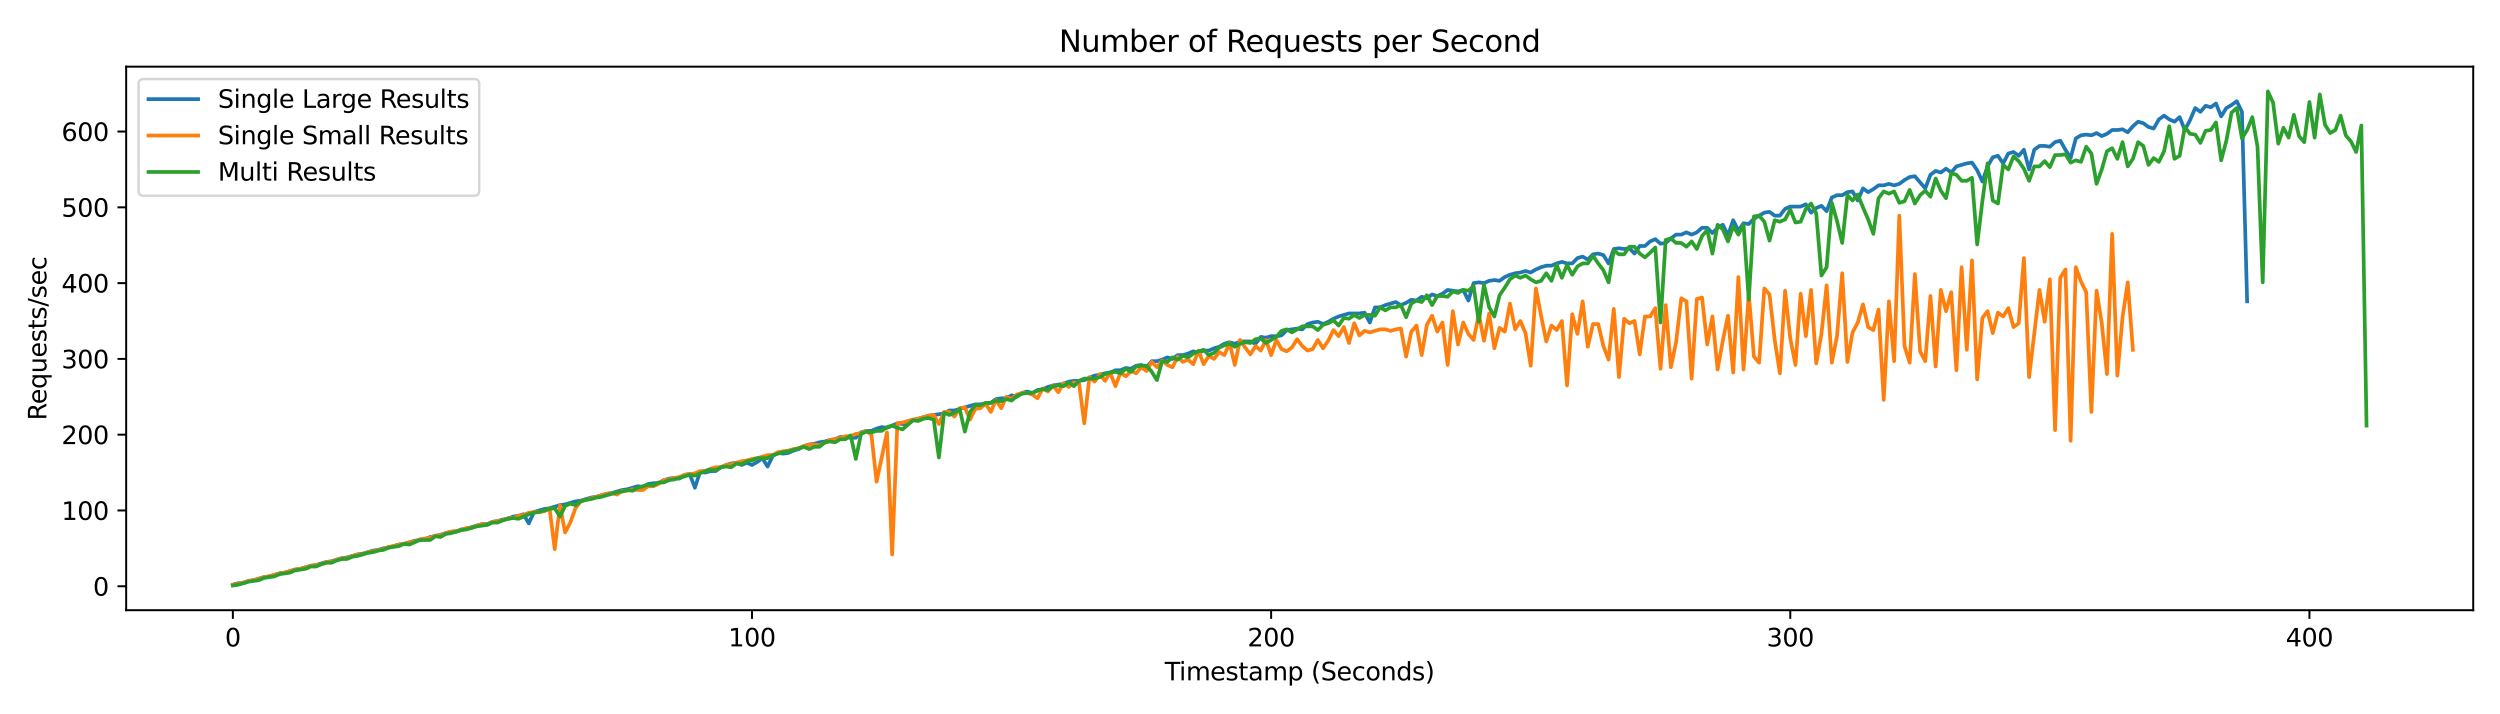 <?xml version="1.0" encoding="utf-8" standalone="no"?>
<!DOCTYPE svg PUBLIC "-//W3C//DTD SVG 1.1//EN"
  "http://www.w3.org/Graphics/SVG/1.1/DTD/svg11.dtd">
<svg xmlns:xlink="http://www.w3.org/1999/xlink" width="1008pt" height="288pt" viewBox="0 0 1008 288" xmlns="http://www.w3.org/2000/svg" version="1.1">
 <defs>
  <style type="text/css">*{stroke-linejoin: round; stroke-linecap: butt}</style>
 </defs>
 <g id="figure_1">
  <g id="patch_1">
   <path d="M 0 288 
L 1008 288 
L 1008 0 
L 0 0 
z
" style="fill: #ffffff"/>
  </g>
  <g id="axes_1">
   <g id="patch_2">
    <path d="M 50.87 246.04 
L 997.2 246.04 
L 997.2 26.88 
L 50.87 26.88 
z
" style="fill: #ffffff"/>
   </g>
   <g id="matplotlib.axis_1">
    <g id="xtick_1">
     <g id="line2d_1">
      <defs>
       <path id="m40e39856ce" d="M 0 0 
L 0 3.5 
" style="stroke: #000000; stroke-width: 0.8"/>
      </defs>
      <g>
       <use xlink:href="#m40e39856ce" x="93.885" y="246.04" style="stroke: #000000; stroke-width: 0.8"/>
      </g>
     </g>
     <g id="text_1">
      <!-- 0 -->
      <g transform="translate(90.704 260.638) scale(0.1 -0.1)">
       <defs>
        <path id="DejaVuSans-30" d="M 2034 4250 
Q 1547 4250 1301 3770 
Q 1056 3291 1056 2328 
Q 1056 1369 1301 889 
Q 1547 409 2034 409 
Q 2525 409 2770 889 
Q 3016 1369 3016 2328 
Q 3016 3291 2770 3770 
Q 2525 4250 2034 4250 
z
M 2034 4750 
Q 2819 4750 3233 4129 
Q 3647 3509 3647 2328 
Q 3647 1150 3233 529 
Q 2819 -91 2034 -91 
Q 1250 -91 836 529 
Q 422 1150 422 2328 
Q 422 3509 836 4129 
Q 1250 4750 2034 4750 
z
" transform="scale(0.016)"/>
       </defs>
       <use xlink:href="#DejaVuSans-30"/>
      </g>
     </g>
    </g>
    <g id="xtick_2">
     <g id="line2d_2">
      <g>
       <use xlink:href="#m40e39856ce" x="303.204" y="246.04" style="stroke: #000000; stroke-width: 0.8"/>
      </g>
     </g>
     <g id="text_2">
      <!-- 100 -->
      <g transform="translate(293.66 260.638) scale(0.1 -0.1)">
       <defs>
        <path id="DejaVuSans-31" d="M 794 531 
L 1825 531 
L 1825 4091 
L 703 3866 
L 703 4441 
L 1819 4666 
L 2450 4666 
L 2450 531 
L 3481 531 
L 3481 0 
L 794 0 
L 794 531 
z
" transform="scale(0.016)"/>
       </defs>
       <use xlink:href="#DejaVuSans-31"/>
       <use xlink:href="#DejaVuSans-30" transform="translate(63.623 0)"/>
       <use xlink:href="#DejaVuSans-30" transform="translate(127.246 0)"/>
      </g>
     </g>
    </g>
    <g id="xtick_3">
     <g id="line2d_3">
      <g>
       <use xlink:href="#m40e39856ce" x="512.522" y="246.04" style="stroke: #000000; stroke-width: 0.8"/>
      </g>
     </g>
     <g id="text_3">
      <!-- 200 -->
      <g transform="translate(502.979 260.638) scale(0.1 -0.1)">
       <defs>
        <path id="DejaVuSans-32" d="M 1228 531 
L 3431 531 
L 3431 0 
L 469 0 
L 469 531 
Q 828 903 1448 1529 
Q 2069 2156 2228 2338 
Q 2531 2678 2651 2914 
Q 2772 3150 2772 3378 
Q 2772 3750 2511 3984 
Q 2250 4219 1831 4219 
Q 1534 4219 1204 4116 
Q 875 4013 500 3803 
L 500 4441 
Q 881 4594 1212 4672 
Q 1544 4750 1819 4750 
Q 2544 4750 2975 4387 
Q 3406 4025 3406 3419 
Q 3406 3131 3298 2873 
Q 3191 2616 2906 2266 
Q 2828 2175 2409 1742 
Q 1991 1309 1228 531 
z
" transform="scale(0.016)"/>
       </defs>
       <use xlink:href="#DejaVuSans-32"/>
       <use xlink:href="#DejaVuSans-30" transform="translate(63.623 0)"/>
       <use xlink:href="#DejaVuSans-30" transform="translate(127.246 0)"/>
      </g>
     </g>
    </g>
    <g id="xtick_4">
     <g id="line2d_4">
      <g>
       <use xlink:href="#m40e39856ce" x="721.841" y="246.04" style="stroke: #000000; stroke-width: 0.8"/>
      </g>
     </g>
     <g id="text_4">
      <!-- 300 -->
      <g transform="translate(712.297 260.638) scale(0.1 -0.1)">
       <defs>
        <path id="DejaVuSans-33" d="M 2597 2516 
Q 3050 2419 3304 2112 
Q 3559 1806 3559 1356 
Q 3559 666 3084 287 
Q 2609 -91 1734 -91 
Q 1441 -91 1130 -33 
Q 819 25 488 141 
L 488 750 
Q 750 597 1062 519 
Q 1375 441 1716 441 
Q 2309 441 2620 675 
Q 2931 909 2931 1356 
Q 2931 1769 2642 2001 
Q 2353 2234 1838 2234 
L 1294 2234 
L 1294 2753 
L 1863 2753 
Q 2328 2753 2575 2939 
Q 2822 3125 2822 3475 
Q 2822 3834 2567 4026 
Q 2313 4219 1838 4219 
Q 1578 4219 1281 4162 
Q 984 4106 628 3988 
L 628 4550 
Q 988 4650 1302 4700 
Q 1616 4750 1894 4750 
Q 2613 4750 3031 4423 
Q 3450 4097 3450 3541 
Q 3450 3153 3228 2886 
Q 3006 2619 2597 2516 
z
" transform="scale(0.016)"/>
       </defs>
       <use xlink:href="#DejaVuSans-33"/>
       <use xlink:href="#DejaVuSans-30" transform="translate(63.623 0)"/>
       <use xlink:href="#DejaVuSans-30" transform="translate(127.246 0)"/>
      </g>
     </g>
    </g>
    <g id="xtick_5">
     <g id="line2d_5">
      <g>
       <use xlink:href="#m40e39856ce" x="931.16" y="246.04" style="stroke: #000000; stroke-width: 0.8"/>
      </g>
     </g>
     <g id="text_5">
      <!-- 400 -->
      <g transform="translate(921.616 260.638) scale(0.1 -0.1)">
       <defs>
        <path id="DejaVuSans-34" d="M 2419 4116 
L 825 1625 
L 2419 1625 
L 2419 4116 
z
M 2253 4666 
L 3047 4666 
L 3047 1625 
L 3713 1625 
L 3713 1100 
L 3047 1100 
L 3047 0 
L 2419 0 
L 2419 1100 
L 313 1100 
L 313 1709 
L 2253 4666 
z
" transform="scale(0.016)"/>
       </defs>
       <use xlink:href="#DejaVuSans-34"/>
       <use xlink:href="#DejaVuSans-30" transform="translate(63.623 0)"/>
       <use xlink:href="#DejaVuSans-30" transform="translate(127.246 0)"/>
      </g>
     </g>
    </g>
    <g id="text_6">
     <!-- Timestamp (Seconds) -->
     <g transform="translate(469.63 274.317) scale(0.1 -0.1)">
      <defs>
       <path id="DejaVuSans-54" d="M -19 4666 
L 3928 4666 
L 3928 4134 
L 2272 4134 
L 2272 0 
L 1638 0 
L 1638 4134 
L -19 4134 
L -19 4666 
z
" transform="scale(0.016)"/>
       <path id="DejaVuSans-69" d="M 603 3500 
L 1178 3500 
L 1178 0 
L 603 0 
L 603 3500 
z
M 603 4863 
L 1178 4863 
L 1178 4134 
L 603 4134 
L 603 4863 
z
" transform="scale(0.016)"/>
       <path id="DejaVuSans-6d" d="M 3328 2828 
Q 3544 3216 3844 3400 
Q 4144 3584 4550 3584 
Q 5097 3584 5394 3201 
Q 5691 2819 5691 2113 
L 5691 0 
L 5113 0 
L 5113 2094 
Q 5113 2597 4934 2840 
Q 4756 3084 4391 3084 
Q 3944 3084 3684 2787 
Q 3425 2491 3425 1978 
L 3425 0 
L 2847 0 
L 2847 2094 
Q 2847 2600 2669 2842 
Q 2491 3084 2119 3084 
Q 1678 3084 1418 2786 
Q 1159 2488 1159 1978 
L 1159 0 
L 581 0 
L 581 3500 
L 1159 3500 
L 1159 2956 
Q 1356 3278 1631 3431 
Q 1906 3584 2284 3584 
Q 2666 3584 2933 3390 
Q 3200 3197 3328 2828 
z
" transform="scale(0.016)"/>
       <path id="DejaVuSans-65" d="M 3597 1894 
L 3597 1613 
L 953 1613 
Q 991 1019 1311 708 
Q 1631 397 2203 397 
Q 2534 397 2845 478 
Q 3156 559 3463 722 
L 3463 178 
Q 3153 47 2828 -22 
Q 2503 -91 2169 -91 
Q 1331 -91 842 396 
Q 353 884 353 1716 
Q 353 2575 817 3079 
Q 1281 3584 2069 3584 
Q 2775 3584 3186 3129 
Q 3597 2675 3597 1894 
z
M 3022 2063 
Q 3016 2534 2758 2815 
Q 2500 3097 2075 3097 
Q 1594 3097 1305 2825 
Q 1016 2553 972 2059 
L 3022 2063 
z
" transform="scale(0.016)"/>
       <path id="DejaVuSans-73" d="M 2834 3397 
L 2834 2853 
Q 2591 2978 2328 3040 
Q 2066 3103 1784 3103 
Q 1356 3103 1142 2972 
Q 928 2841 928 2578 
Q 928 2378 1081 2264 
Q 1234 2150 1697 2047 
L 1894 2003 
Q 2506 1872 2764 1633 
Q 3022 1394 3022 966 
Q 3022 478 2636 193 
Q 2250 -91 1575 -91 
Q 1294 -91 989 -36 
Q 684 19 347 128 
L 347 722 
Q 666 556 975 473 
Q 1284 391 1588 391 
Q 1994 391 2212 530 
Q 2431 669 2431 922 
Q 2431 1156 2273 1281 
Q 2116 1406 1581 1522 
L 1381 1569 
Q 847 1681 609 1914 
Q 372 2147 372 2553 
Q 372 3047 722 3315 
Q 1072 3584 1716 3584 
Q 2034 3584 2315 3537 
Q 2597 3491 2834 3397 
z
" transform="scale(0.016)"/>
       <path id="DejaVuSans-74" d="M 1172 4494 
L 1172 3500 
L 2356 3500 
L 2356 3053 
L 1172 3053 
L 1172 1153 
Q 1172 725 1289 603 
Q 1406 481 1766 481 
L 2356 481 
L 2356 0 
L 1766 0 
Q 1100 0 847 248 
Q 594 497 594 1153 
L 594 3053 
L 172 3053 
L 172 3500 
L 594 3500 
L 594 4494 
L 1172 4494 
z
" transform="scale(0.016)"/>
       <path id="DejaVuSans-61" d="M 2194 1759 
Q 1497 1759 1228 1600 
Q 959 1441 959 1056 
Q 959 750 1161 570 
Q 1363 391 1709 391 
Q 2188 391 2477 730 
Q 2766 1069 2766 1631 
L 2766 1759 
L 2194 1759 
z
M 3341 1997 
L 3341 0 
L 2766 0 
L 2766 531 
Q 2569 213 2275 61 
Q 1981 -91 1556 -91 
Q 1019 -91 701 211 
Q 384 513 384 1019 
Q 384 1609 779 1909 
Q 1175 2209 1959 2209 
L 2766 2209 
L 2766 2266 
Q 2766 2663 2505 2880 
Q 2244 3097 1772 3097 
Q 1472 3097 1187 3025 
Q 903 2953 641 2809 
L 641 3341 
Q 956 3463 1253 3523 
Q 1550 3584 1831 3584 
Q 2591 3584 2966 3190 
Q 3341 2797 3341 1997 
z
" transform="scale(0.016)"/>
       <path id="DejaVuSans-70" d="M 1159 525 
L 1159 -1331 
L 581 -1331 
L 581 3500 
L 1159 3500 
L 1159 2969 
Q 1341 3281 1617 3432 
Q 1894 3584 2278 3584 
Q 2916 3584 3314 3078 
Q 3713 2572 3713 1747 
Q 3713 922 3314 415 
Q 2916 -91 2278 -91 
Q 1894 -91 1617 61 
Q 1341 213 1159 525 
z
M 3116 1747 
Q 3116 2381 2855 2742 
Q 2594 3103 2138 3103 
Q 1681 3103 1420 2742 
Q 1159 2381 1159 1747 
Q 1159 1113 1420 752 
Q 1681 391 2138 391 
Q 2594 391 2855 752 
Q 3116 1113 3116 1747 
z
" transform="scale(0.016)"/>
       <path id="DejaVuSans-20" transform="scale(0.016)"/>
       <path id="DejaVuSans-28" d="M 1984 4856 
Q 1566 4138 1362 3434 
Q 1159 2731 1159 2009 
Q 1159 1288 1364 580 
Q 1569 -128 1984 -844 
L 1484 -844 
Q 1016 -109 783 600 
Q 550 1309 550 2009 
Q 550 2706 781 3412 
Q 1013 4119 1484 4856 
L 1984 4856 
z
" transform="scale(0.016)"/>
       <path id="DejaVuSans-53" d="M 3425 4513 
L 3425 3897 
Q 3066 4069 2747 4153 
Q 2428 4238 2131 4238 
Q 1616 4238 1336 4038 
Q 1056 3838 1056 3469 
Q 1056 3159 1242 3001 
Q 1428 2844 1947 2747 
L 2328 2669 
Q 3034 2534 3370 2195 
Q 3706 1856 3706 1288 
Q 3706 609 3251 259 
Q 2797 -91 1919 -91 
Q 1588 -91 1214 -16 
Q 841 59 441 206 
L 441 856 
Q 825 641 1194 531 
Q 1563 422 1919 422 
Q 2459 422 2753 634 
Q 3047 847 3047 1241 
Q 3047 1584 2836 1778 
Q 2625 1972 2144 2069 
L 1759 2144 
Q 1053 2284 737 2584 
Q 422 2884 422 3419 
Q 422 4038 858 4394 
Q 1294 4750 2059 4750 
Q 2388 4750 2728 4690 
Q 3069 4631 3425 4513 
z
" transform="scale(0.016)"/>
       <path id="DejaVuSans-63" d="M 3122 3366 
L 3122 2828 
Q 2878 2963 2633 3030 
Q 2388 3097 2138 3097 
Q 1578 3097 1268 2742 
Q 959 2388 959 1747 
Q 959 1106 1268 751 
Q 1578 397 2138 397 
Q 2388 397 2633 464 
Q 2878 531 3122 666 
L 3122 134 
Q 2881 22 2623 -34 
Q 2366 -91 2075 -91 
Q 1284 -91 818 406 
Q 353 903 353 1747 
Q 353 2603 823 3093 
Q 1294 3584 2113 3584 
Q 2378 3584 2631 3529 
Q 2884 3475 3122 3366 
z
" transform="scale(0.016)"/>
       <path id="DejaVuSans-6f" d="M 1959 3097 
Q 1497 3097 1228 2736 
Q 959 2375 959 1747 
Q 959 1119 1226 758 
Q 1494 397 1959 397 
Q 2419 397 2687 759 
Q 2956 1122 2956 1747 
Q 2956 2369 2687 2733 
Q 2419 3097 1959 3097 
z
M 1959 3584 
Q 2709 3584 3137 3096 
Q 3566 2609 3566 1747 
Q 3566 888 3137 398 
Q 2709 -91 1959 -91 
Q 1206 -91 779 398 
Q 353 888 353 1747 
Q 353 2609 779 3096 
Q 1206 3584 1959 3584 
z
" transform="scale(0.016)"/>
       <path id="DejaVuSans-6e" d="M 3513 2113 
L 3513 0 
L 2938 0 
L 2938 2094 
Q 2938 2591 2744 2837 
Q 2550 3084 2163 3084 
Q 1697 3084 1428 2787 
Q 1159 2491 1159 1978 
L 1159 0 
L 581 0 
L 581 3500 
L 1159 3500 
L 1159 2956 
Q 1366 3272 1645 3428 
Q 1925 3584 2291 3584 
Q 2894 3584 3203 3211 
Q 3513 2838 3513 2113 
z
" transform="scale(0.016)"/>
       <path id="DejaVuSans-64" d="M 2906 2969 
L 2906 4863 
L 3481 4863 
L 3481 0 
L 2906 0 
L 2906 525 
Q 2725 213 2448 61 
Q 2172 -91 1784 -91 
Q 1150 -91 751 415 
Q 353 922 353 1747 
Q 353 2572 751 3078 
Q 1150 3584 1784 3584 
Q 2172 3584 2448 3432 
Q 2725 3281 2906 2969 
z
M 947 1747 
Q 947 1113 1208 752 
Q 1469 391 1925 391 
Q 2381 391 2643 752 
Q 2906 1113 2906 1747 
Q 2906 2381 2643 2742 
Q 2381 3103 1925 3103 
Q 1469 3103 1208 2742 
Q 947 2381 947 1747 
z
" transform="scale(0.016)"/>
       <path id="DejaVuSans-29" d="M 513 4856 
L 1013 4856 
Q 1481 4119 1714 3412 
Q 1947 2706 1947 2009 
Q 1947 1309 1714 600 
Q 1481 -109 1013 -844 
L 513 -844 
Q 928 -128 1133 580 
Q 1338 1288 1338 2009 
Q 1338 2731 1133 3434 
Q 928 4138 513 4856 
z
" transform="scale(0.016)"/>
      </defs>
      <use xlink:href="#DejaVuSans-54"/>
      <use xlink:href="#DejaVuSans-69" transform="translate(57.959 0)"/>
      <use xlink:href="#DejaVuSans-6d" transform="translate(85.742 0)"/>
      <use xlink:href="#DejaVuSans-65" transform="translate(183.154 0)"/>
      <use xlink:href="#DejaVuSans-73" transform="translate(244.678 0)"/>
      <use xlink:href="#DejaVuSans-74" transform="translate(296.777 0)"/>
      <use xlink:href="#DejaVuSans-61" transform="translate(335.986 0)"/>
      <use xlink:href="#DejaVuSans-6d" transform="translate(397.266 0)"/>
      <use xlink:href="#DejaVuSans-70" transform="translate(494.678 0)"/>
      <use xlink:href="#DejaVuSans-20" transform="translate(558.154 0)"/>
      <use xlink:href="#DejaVuSans-28" transform="translate(589.941 0)"/>
      <use xlink:href="#DejaVuSans-53" transform="translate(628.955 0)"/>
      <use xlink:href="#DejaVuSans-65" transform="translate(692.432 0)"/>
      <use xlink:href="#DejaVuSans-63" transform="translate(753.955 0)"/>
      <use xlink:href="#DejaVuSans-6f" transform="translate(808.936 0)"/>
      <use xlink:href="#DejaVuSans-6e" transform="translate(870.117 0)"/>
      <use xlink:href="#DejaVuSans-64" transform="translate(933.496 0)"/>
      <use xlink:href="#DejaVuSans-73" transform="translate(996.973 0)"/>
      <use xlink:href="#DejaVuSans-29" transform="translate(1049.072 0)"/>
     </g>
    </g>
   </g>
   <g id="matplotlib.axis_2">
    <g id="ytick_1">
     <g id="line2d_6">
      <defs>
       <path id="m9af783fca5" d="M 0 0 
L -3.5 0 
" style="stroke: #000000; stroke-width: 0.8"/>
      </defs>
      <g>
       <use xlink:href="#m9af783fca5" x="50.87" y="236.384" style="stroke: #000000; stroke-width: 0.8"/>
      </g>
     </g>
     <g id="text_7">
      <!-- 0 -->
      <g transform="translate(37.508 240.183) scale(0.1 -0.1)">
       <use xlink:href="#DejaVuSans-30"/>
      </g>
     </g>
    </g>
    <g id="ytick_2">
     <g id="line2d_7">
      <g>
       <use xlink:href="#m9af783fca5" x="50.87" y="205.826" style="stroke: #000000; stroke-width: 0.8"/>
      </g>
     </g>
     <g id="text_8">
      <!-- 100 -->
      <g transform="translate(24.782 209.625) scale(0.1 -0.1)">
       <use xlink:href="#DejaVuSans-31"/>
       <use xlink:href="#DejaVuSans-30" transform="translate(63.623 0)"/>
       <use xlink:href="#DejaVuSans-30" transform="translate(127.246 0)"/>
      </g>
     </g>
    </g>
    <g id="ytick_3">
     <g id="line2d_8">
      <g>
       <use xlink:href="#m9af783fca5" x="50.87" y="175.268" style="stroke: #000000; stroke-width: 0.8"/>
      </g>
     </g>
     <g id="text_9">
      <!-- 200 -->
      <g transform="translate(24.782 179.068) scale(0.1 -0.1)">
       <use xlink:href="#DejaVuSans-32"/>
       <use xlink:href="#DejaVuSans-30" transform="translate(63.623 0)"/>
       <use xlink:href="#DejaVuSans-30" transform="translate(127.246 0)"/>
      </g>
     </g>
    </g>
    <g id="ytick_4">
     <g id="line2d_9">
      <g>
       <use xlink:href="#m9af783fca5" x="50.87" y="144.711" style="stroke: #000000; stroke-width: 0.8"/>
      </g>
     </g>
     <g id="text_10">
      <!-- 300 -->
      <g transform="translate(24.782 148.51) scale(0.1 -0.1)">
       <use xlink:href="#DejaVuSans-33"/>
       <use xlink:href="#DejaVuSans-30" transform="translate(63.623 0)"/>
       <use xlink:href="#DejaVuSans-30" transform="translate(127.246 0)"/>
      </g>
     </g>
    </g>
    <g id="ytick_5">
     <g id="line2d_10">
      <g>
       <use xlink:href="#m9af783fca5" x="50.87" y="114.153" style="stroke: #000000; stroke-width: 0.8"/>
      </g>
     </g>
     <g id="text_11">
      <!-- 400 -->
      <g transform="translate(24.782 117.952) scale(0.1 -0.1)">
       <use xlink:href="#DejaVuSans-34"/>
       <use xlink:href="#DejaVuSans-30" transform="translate(63.623 0)"/>
       <use xlink:href="#DejaVuSans-30" transform="translate(127.246 0)"/>
      </g>
     </g>
    </g>
    <g id="ytick_6">
     <g id="line2d_11">
      <g>
       <use xlink:href="#m9af783fca5" x="50.87" y="83.595" style="stroke: #000000; stroke-width: 0.8"/>
      </g>
     </g>
     <g id="text_12">
      <!-- 500 -->
      <g transform="translate(24.782 87.394) scale(0.1 -0.1)">
       <defs>
        <path id="DejaVuSans-35" d="M 691 4666 
L 3169 4666 
L 3169 4134 
L 1269 4134 
L 1269 2991 
Q 1406 3038 1543 3061 
Q 1681 3084 1819 3084 
Q 2600 3084 3056 2656 
Q 3513 2228 3513 1497 
Q 3513 744 3044 326 
Q 2575 -91 1722 -91 
Q 1428 -91 1123 -41 
Q 819 9 494 109 
L 494 744 
Q 775 591 1075 516 
Q 1375 441 1709 441 
Q 2250 441 2565 725 
Q 2881 1009 2881 1497 
Q 2881 1984 2565 2268 
Q 2250 2553 1709 2553 
Q 1456 2553 1204 2497 
Q 953 2441 691 2322 
L 691 4666 
z
" transform="scale(0.016)"/>
       </defs>
       <use xlink:href="#DejaVuSans-35"/>
       <use xlink:href="#DejaVuSans-30" transform="translate(63.623 0)"/>
       <use xlink:href="#DejaVuSans-30" transform="translate(127.246 0)"/>
      </g>
     </g>
    </g>
    <g id="ytick_7">
     <g id="line2d_12">
      <g>
       <use xlink:href="#m9af783fca5" x="50.87" y="53.037" style="stroke: #000000; stroke-width: 0.8"/>
      </g>
     </g>
     <g id="text_13">
      <!-- 600 -->
      <g transform="translate(24.782 56.837) scale(0.1 -0.1)">
       <defs>
        <path id="DejaVuSans-36" d="M 2113 2584 
Q 1688 2584 1439 2293 
Q 1191 2003 1191 1497 
Q 1191 994 1439 701 
Q 1688 409 2113 409 
Q 2538 409 2786 701 
Q 3034 994 3034 1497 
Q 3034 2003 2786 2293 
Q 2538 2584 2113 2584 
z
M 3366 4563 
L 3366 3988 
Q 3128 4100 2886 4159 
Q 2644 4219 2406 4219 
Q 1781 4219 1451 3797 
Q 1122 3375 1075 2522 
Q 1259 2794 1537 2939 
Q 1816 3084 2150 3084 
Q 2853 3084 3261 2657 
Q 3669 2231 3669 1497 
Q 3669 778 3244 343 
Q 2819 -91 2113 -91 
Q 1303 -91 875 529 
Q 447 1150 447 2328 
Q 447 3434 972 4092 
Q 1497 4750 2381 4750 
Q 2619 4750 2861 4703 
Q 3103 4656 3366 4563 
z
" transform="scale(0.016)"/>
       </defs>
       <use xlink:href="#DejaVuSans-36"/>
       <use xlink:href="#DejaVuSans-30" transform="translate(63.623 0)"/>
       <use xlink:href="#DejaVuSans-30" transform="translate(127.246 0)"/>
      </g>
     </g>
    </g>
    <g id="text_14">
     <!-- Requests/sec -->
     <g transform="translate(18.703 169.49) rotate(-90) scale(0.1 -0.1)">
      <defs>
       <path id="DejaVuSans-52" d="M 2841 2188 
Q 3044 2119 3236 1894 
Q 3428 1669 3622 1275 
L 4263 0 
L 3584 0 
L 2988 1197 
Q 2756 1666 2539 1819 
Q 2322 1972 1947 1972 
L 1259 1972 
L 1259 0 
L 628 0 
L 628 4666 
L 2053 4666 
Q 2853 4666 3247 4331 
Q 3641 3997 3641 3322 
Q 3641 2881 3436 2590 
Q 3231 2300 2841 2188 
z
M 1259 4147 
L 1259 2491 
L 2053 2491 
Q 2509 2491 2742 2702 
Q 2975 2913 2975 3322 
Q 2975 3731 2742 3939 
Q 2509 4147 2053 4147 
L 1259 4147 
z
" transform="scale(0.016)"/>
       <path id="DejaVuSans-71" d="M 947 1747 
Q 947 1113 1208 752 
Q 1469 391 1925 391 
Q 2381 391 2643 752 
Q 2906 1113 2906 1747 
Q 2906 2381 2643 2742 
Q 2381 3103 1925 3103 
Q 1469 3103 1208 2742 
Q 947 2381 947 1747 
z
M 2906 525 
Q 2725 213 2448 61 
Q 2172 -91 1784 -91 
Q 1150 -91 751 415 
Q 353 922 353 1747 
Q 353 2572 751 3078 
Q 1150 3584 1784 3584 
Q 2172 3584 2448 3432 
Q 2725 3281 2906 2969 
L 2906 3500 
L 3481 3500 
L 3481 -1331 
L 2906 -1331 
L 2906 525 
z
" transform="scale(0.016)"/>
       <path id="DejaVuSans-75" d="M 544 1381 
L 544 3500 
L 1119 3500 
L 1119 1403 
Q 1119 906 1312 657 
Q 1506 409 1894 409 
Q 2359 409 2629 706 
Q 2900 1003 2900 1516 
L 2900 3500 
L 3475 3500 
L 3475 0 
L 2900 0 
L 2900 538 
Q 2691 219 2414 64 
Q 2138 -91 1772 -91 
Q 1169 -91 856 284 
Q 544 659 544 1381 
z
M 1991 3584 
L 1991 3584 
z
" transform="scale(0.016)"/>
       <path id="DejaVuSans-2f" d="M 1625 4666 
L 2156 4666 
L 531 -594 
L 0 -594 
L 1625 4666 
z
" transform="scale(0.016)"/>
      </defs>
      <use xlink:href="#DejaVuSans-52"/>
      <use xlink:href="#DejaVuSans-65" transform="translate(64.982 0)"/>
      <use xlink:href="#DejaVuSans-71" transform="translate(126.506 0)"/>
      <use xlink:href="#DejaVuSans-75" transform="translate(189.982 0)"/>
      <use xlink:href="#DejaVuSans-65" transform="translate(253.361 0)"/>
      <use xlink:href="#DejaVuSans-73" transform="translate(314.885 0)"/>
      <use xlink:href="#DejaVuSans-74" transform="translate(366.984 0)"/>
      <use xlink:href="#DejaVuSans-73" transform="translate(406.193 0)"/>
      <use xlink:href="#DejaVuSans-2f" transform="translate(458.293 0)"/>
      <use xlink:href="#DejaVuSans-73" transform="translate(491.984 0)"/>
      <use xlink:href="#DejaVuSans-65" transform="translate(544.084 0)"/>
      <use xlink:href="#DejaVuSans-63" transform="translate(605.607 0)"/>
     </g>
    </g>
   </g>
   <g id="line2d_13">
    <path d="M 93.885 235.773 
L 95.978 235.161 
L 98.071 235.161 
L 100.165 234.245 
L 102.258 233.939 
L 106.444 232.717 
L 108.537 232.411 
L 112.724 231.189 
L 114.817 230.883 
L 119.003 229.661 
L 121.096 229.355 
L 125.283 228.133 
L 127.376 227.828 
L 131.562 226.605 
L 133.656 226.3 
L 137.842 225.077 
L 139.935 224.772 
L 144.121 223.55 
L 146.215 223.244 
L 150.401 222.022 
L 152.494 221.716 
L 154.587 221.105 
L 156.681 220.799 
L 160.867 219.577 
L 162.96 219.271 
L 167.147 218.049 
L 171.333 217.438 
L 173.426 216.521 
L 175.519 216.216 
L 181.799 214.382 
L 183.892 214.382 
L 185.985 213.465 
L 188.078 213.16 
L 194.358 211.326 
L 196.451 211.326 
L 198.544 210.41 
L 200.638 210.104 
L 202.731 209.493 
L 204.824 209.187 
L 206.917 208.271 
L 209.01 207.965 
L 211.103 207.354 
L 213.197 211.021 
L 215.29 206.437 
L 219.476 205.215 
L 221.569 204.909 
L 225.756 203.687 
L 227.849 203.381 
L 232.035 202.159 
L 234.129 201.854 
L 238.315 200.631 
L 240.408 200.326 
L 244.594 199.103 
L 246.688 198.798 
L 250.874 197.575 
L 252.967 197.27 
L 257.154 196.048 
L 259.247 196.353 
L 261.34 195.131 
L 263.433 194.825 
L 265.526 194.825 
L 267.62 193.603 
L 269.713 192.992 
L 271.806 192.686 
L 273.899 192.992 
L 275.992 191.464 
L 278.085 191.158 
L 280.179 196.659 
L 282.272 190.242 
L 284.365 190.547 
L 286.458 189.936 
L 288.551 189.936 
L 290.645 188.408 
L 292.738 187.491 
L 294.831 186.88 
L 296.924 186.575 
L 299.017 187.491 
L 301.111 186.575 
L 303.204 187.491 
L 305.297 186.269 
L 307.39 184.741 
L 309.483 188.103 
L 311.576 183.824 
L 313.67 182.602 
L 315.763 182.908 
L 317.856 182.602 
L 319.949 181.685 
L 322.042 181.074 
L 324.136 179.852 
L 326.229 179.241 
L 328.322 178.935 
L 330.415 178.324 
L 332.508 178.019 
L 334.602 177.407 
L 336.695 177.102 
L 338.788 176.185 
L 340.881 176.185 
L 342.974 176.491 
L 345.067 176.491 
L 347.161 174.352 
L 349.254 173.74 
L 351.347 173.74 
L 353.44 172.824 
L 355.533 172.213 
L 357.627 172.518 
L 361.813 170.685 
L 363.906 170.99 
L 365.999 170.99 
L 368.093 169.462 
L 374.372 167.629 
L 380.652 166.712 
L 382.745 165.49 
L 384.838 165.49 
L 393.211 163.045 
L 395.304 163.045 
L 399.49 162.434 
L 401.584 160.906 
L 403.677 160.601 
L 405.77 160.601 
L 407.863 159.378 
L 409.956 159.989 
L 412.049 158.462 
L 414.143 157.85 
L 416.236 158.462 
L 418.329 157.239 
L 420.422 156.934 
L 422.515 156.017 
L 424.609 155.406 
L 428.795 154.795 
L 430.888 153.878 
L 432.981 153.572 
L 435.075 153.572 
L 437.168 153.267 
L 441.354 151.433 
L 443.447 151.128 
L 445.54 150.517 
L 447.634 150.211 
L 449.727 149.294 
L 451.82 149.294 
L 453.913 148.378 
L 456.006 148.683 
L 458.1 147.461 
L 460.193 147.155 
L 462.286 148.072 
L 464.379 145.627 
L 466.472 145.627 
L 468.566 145.016 
L 470.659 144.099 
L 472.752 144.711 
L 474.845 143.183 
L 476.938 143.183 
L 479.031 142.572 
L 481.125 141.655 
L 483.218 142.266 
L 485.311 141.349 
L 487.404 141.349 
L 489.497 140.433 
L 491.591 139.821 
L 493.684 138.599 
L 495.777 137.988 
L 497.87 138.599 
L 499.963 137.682 
L 504.15 137.682 
L 506.243 138.599 
L 508.336 135.849 
L 510.429 136.154 
L 512.522 135.543 
L 514.616 135.543 
L 516.709 135.238 
L 518.802 133.099 
L 522.988 132.487 
L 525.082 132.793 
L 527.175 130.654 
L 529.268 130.043 
L 531.361 129.737 
L 533.454 130.654 
L 535.548 129.737 
L 537.641 128.515 
L 539.734 127.598 
L 543.92 126.376 
L 548.107 126.376 
L 550.2 126.07 
L 552.293 130.043 
L 554.386 123.931 
L 556.479 123.931 
L 558.573 123.015 
L 562.759 121.792 
L 564.852 123.015 
L 566.945 122.098 
L 569.039 120.876 
L 571.132 121.181 
L 573.225 119.653 
L 575.318 120.264 
L 577.411 118.737 
L 579.504 119.348 
L 581.598 118.431 
L 583.691 116.903 
L 587.877 117.514 
L 589.97 116.903 
L 592.064 121.181 
L 594.157 114.153 
L 596.25 113.847 
L 598.343 114.153 
L 600.436 113.236 
L 602.53 112.931 
L 604.623 113.236 
L 606.716 111.708 
L 608.809 110.792 
L 610.902 110.18 
L 612.995 109.875 
L 615.089 109.264 
L 617.182 109.875 
L 619.275 108.652 
L 621.368 107.736 
L 623.461 107.125 
L 625.555 107.125 
L 627.648 106.208 
L 629.741 105.597 
L 631.834 106.208 
L 633.927 106.208 
L 636.021 104.069 
L 638.114 103.458 
L 640.207 104.68 
L 642.3 102.541 
L 644.393 102.235 
L 646.486 102.847 
L 648.58 106.208 
L 650.673 100.402 
L 652.766 100.096 
L 654.859 100.402 
L 656.952 100.096 
L 659.046 102.235 
L 661.139 99.18 
L 663.232 99.18 
L 665.325 97.346 
L 667.418 96.429 
L 669.512 98.263 
L 671.605 97.957 
L 673.698 96.124 
L 675.791 94.596 
L 677.884 94.596 
L 679.977 93.679 
L 682.071 94.596 
L 684.164 93.679 
L 686.257 91.846 
L 688.35 91.846 
L 690.443 93.985 
L 692.537 91.846 
L 694.63 90.623 
L 696.723 94.901 
L 698.816 88.79 
L 700.909 93.068 
L 703.003 90.012 
L 705.096 90.318 
L 707.189 88.179 
L 711.375 85.734 
L 713.468 85.429 
L 715.562 86.956 
L 717.655 86.956 
L 719.748 84.206 
L 721.841 83.29 
L 726.028 83.29 
L 728.121 82.373 
L 730.214 85.734 
L 732.307 83.901 
L 734.4 82.984 
L 736.494 85.123 
L 738.587 79.623 
L 740.68 78.706 
L 742.773 78.706 
L 744.866 77.484 
L 746.959 77.178 
L 749.053 80.845 
L 751.146 75.956 
L 753.239 77.484 
L 755.332 76.261 
L 757.425 74.733 
L 759.519 74.733 
L 761.612 74.122 
L 763.705 74.733 
L 765.798 74.122 
L 767.891 72.594 
L 769.985 71.372 
L 772.078 71.066 
L 776.264 75.956 
L 778.357 70.455 
L 780.45 68.927 
L 782.544 69.539 
L 784.637 68.011 
L 786.73 69.539 
L 788.823 67.094 
L 793.01 65.872 
L 795.103 65.566 
L 797.196 68.622 
L 799.289 73.206 
L 801.382 67.094 
L 803.476 63.427 
L 805.569 62.816 
L 807.662 65.872 
L 809.755 61.899 
L 811.848 61.288 
L 813.941 62.816 
L 816.035 60.371 
L 818.128 68.316 
L 820.221 60.371 
L 822.314 58.843 
L 824.407 58.843 
L 826.501 59.149 
L 828.594 57.315 
L 830.687 56.704 
L 832.78 60.371 
L 834.873 63.733 
L 836.967 55.788 
L 839.06 54.565 
L 841.153 54.26 
L 843.246 54.565 
L 845.339 53.649 
L 847.432 54.871 
L 849.526 53.954 
L 851.619 52.426 
L 853.712 52.426 
L 855.805 52.121 
L 857.898 53.343 
L 859.992 50.898 
L 862.085 49.065 
L 864.178 49.676 
L 866.271 51.204 
L 868.364 51.815 
L 870.458 48.148 
L 872.551 46.62 
L 874.644 48.148 
L 876.737 49.065 
L 878.83 47.231 
L 880.923 52.426 
L 883.017 48.454 
L 885.11 43.565 
L 887.203 45.092 
L 889.296 42.648 
L 891.389 43.259 
L 893.483 41.731 
L 895.576 46.926 
L 897.669 43.565 
L 899.762 42.342 
L 901.855 40.814 
L 903.949 45.092 
L 906.042 121.487 
L 906.042 121.487 
" clip-path="url(#p997c222bf3)" style="fill: none; stroke: #1f77b4; stroke-width: 1.5; stroke-linecap: square"/>
   </g>
   <g id="line2d_14">
    <path d="M 93.885 235.773 
L 95.978 235.467 
L 100.165 234.245 
L 102.258 233.939 
L 106.444 232.717 
L 108.537 232.411 
L 112.724 231.189 
L 114.817 230.883 
L 119.003 229.661 
L 121.096 229.355 
L 125.283 228.133 
L 129.469 227.522 
L 131.562 226.605 
L 133.656 226.605 
L 135.749 225.689 
L 137.842 225.077 
L 139.935 225.077 
L 142.028 224.161 
L 144.121 223.55 
L 146.215 223.55 
L 148.308 222.633 
L 150.401 222.327 
L 152.494 221.716 
L 154.587 221.41 
L 156.681 220.494 
L 158.774 220.188 
L 160.867 219.577 
L 162.96 219.271 
L 165.053 218.66 
L 167.147 218.355 
L 169.24 217.438 
L 173.426 216.827 
L 175.519 215.91 
L 177.612 215.91 
L 179.706 214.993 
L 181.799 214.382 
L 185.985 213.771 
L 188.078 212.854 
L 190.172 212.854 
L 192.265 211.938 
L 194.358 211.326 
L 196.451 211.632 
L 198.544 210.41 
L 202.731 209.799 
L 204.824 208.882 
L 206.917 208.882 
L 209.01 207.965 
L 211.103 207.659 
L 213.197 206.743 
L 215.29 206.437 
L 217.383 206.437 
L 219.476 206.132 
L 221.569 204.909 
L 223.663 221.41 
L 225.756 203.687 
L 227.849 214.688 
L 229.942 210.715 
L 232.035 204.909 
L 234.129 202.159 
L 244.594 199.103 
L 246.688 198.798 
L 248.781 199.409 
L 250.874 197.881 
L 252.967 197.881 
L 255.06 197.27 
L 257.154 197.575 
L 259.247 197.575 
L 261.34 196.048 
L 263.433 196.048 
L 265.526 195.131 
L 267.62 193.603 
L 269.713 193.297 
L 271.806 192.686 
L 273.899 192.381 
L 275.992 191.464 
L 280.179 190.853 
L 282.272 189.936 
L 284.365 189.936 
L 286.458 189.019 
L 288.551 188.408 
L 290.645 188.408 
L 292.738 187.491 
L 294.831 187.186 
L 299.017 185.964 
L 301.111 185.658 
L 303.204 185.047 
L 305.297 184.741 
L 309.483 183.519 
L 311.576 183.519 
L 313.67 182.297 
L 317.856 181.685 
L 319.949 181.074 
L 322.042 180.769 
L 324.136 179.852 
L 326.229 179.241 
L 328.322 179.241 
L 330.415 179.546 
L 332.508 178.63 
L 334.602 177.407 
L 336.695 177.102 
L 340.881 175.879 
L 342.974 175.879 
L 345.067 174.963 
L 347.161 174.657 
L 349.254 173.74 
L 351.347 175.268 
L 353.44 194.214 
L 357.627 174.352 
L 359.72 223.55 
L 361.813 170.685 
L 363.906 170.379 
L 368.093 169.157 
L 370.186 168.851 
L 374.372 167.629 
L 376.465 167.323 
L 378.558 170.99 
L 380.652 166.101 
L 382.745 166.101 
L 384.838 167.934 
L 386.931 164.573 
L 389.024 164.268 
L 391.118 169.157 
L 393.211 164.879 
L 395.304 164.573 
L 397.397 162.74 
L 399.49 166.101 
L 401.584 161.212 
L 403.677 164.573 
L 405.77 159.989 
L 407.863 160.906 
L 409.956 159.073 
L 412.049 158.462 
L 414.143 158.462 
L 416.236 159.073 
L 418.329 160.601 
L 420.422 156.628 
L 422.515 157.85 
L 424.609 155.406 
L 426.702 158.156 
L 428.795 154.489 
L 430.888 156.017 
L 432.981 154.183 
L 435.075 154.489 
L 437.168 170.685 
L 439.261 152.044 
L 441.354 153.878 
L 443.447 150.822 
L 445.54 153.572 
L 447.634 150.211 
L 449.727 155.711 
L 451.82 150.211 
L 453.913 151.739 
L 456.006 149.6 
L 458.1 150.517 
L 460.193 148.072 
L 462.286 149.6 
L 464.379 145.933 
L 466.472 148.072 
L 468.566 145.322 
L 470.659 147.155 
L 472.752 148.072 
L 474.845 143.794 
L 476.938 145.933 
L 479.031 145.016 
L 481.125 146.85 
L 483.218 141.349 
L 485.311 146.85 
L 487.404 143.488 
L 489.497 144.711 
L 491.591 141.96 
L 493.684 143.183 
L 495.777 138.293 
L 497.87 147.155 
L 499.963 137.071 
L 502.057 140.127 
L 504.15 142.877 
L 506.243 139.516 
L 508.336 141.349 
L 510.429 137.071 
L 512.522 143.183 
L 514.616 137.071 
L 516.709 140.738 
L 518.802 141.655 
L 520.895 140.127 
L 522.988 136.766 
L 525.082 139.516 
L 527.175 141.349 
L 529.268 140.738 
L 531.361 137.071 
L 533.454 140.433 
L 535.548 137.377 
L 537.641 133.099 
L 539.734 135.543 
L 541.827 131.876 
L 543.92 138.293 
L 546.013 130.348 
L 548.107 135.238 
L 550.2 133.404 
L 552.293 134.015 
L 556.479 132.793 
L 558.573 132.793 
L 560.666 133.404 
L 562.759 132.793 
L 564.852 132.487 
L 566.945 143.794 
L 569.039 133.71 
L 571.132 131.265 
L 573.225 143.183 
L 575.318 130.96 
L 577.411 127.293 
L 579.504 133.71 
L 581.598 130.043 
L 583.691 147.155 
L 585.784 125.459 
L 587.877 138.905 
L 589.97 130.043 
L 592.064 134.627 
L 594.157 137.071 
L 596.25 126.682 
L 598.343 137.377 
L 600.436 126.376 
L 602.53 140.433 
L 604.623 132.182 
L 606.716 133.71 
L 608.809 122.403 
L 610.902 132.793 
L 612.995 129.432 
L 615.089 134.321 
L 617.182 147.461 
L 619.275 116.292 
L 621.368 127.293 
L 623.461 137.682 
L 625.555 131.265 
L 627.648 133.099 
L 629.741 129.432 
L 631.834 155.406 
L 633.927 126.682 
L 636.021 134.627 
L 638.114 121.487 
L 640.207 139.821 
L 642.3 130.654 
L 644.393 130.654 
L 646.486 139.516 
L 648.58 145.016 
L 650.673 124.542 
L 652.766 152.044 
L 654.859 128.515 
L 656.952 130.348 
L 659.046 129.432 
L 661.139 142.877 
L 663.232 127.598 
L 665.325 127.598 
L 667.418 124.237 
L 669.512 148.683 
L 671.605 123.015 
L 673.698 148.072 
L 675.791 137.988 
L 677.884 120.264 
L 679.977 121.487 
L 682.071 152.656 
L 684.164 120.57 
L 686.257 119.959 
L 688.35 138.905 
L 690.443 127.598 
L 692.537 148.989 
L 694.63 137.377 
L 696.723 127.293 
L 698.816 150.211 
L 700.909 111.708 
L 703.003 148.989 
L 705.096 118.431 
L 707.189 143.794 
L 709.282 146.238 
L 711.375 116.292 
L 713.468 118.737 
L 715.562 137.071 
L 717.655 150.517 
L 719.748 117.209 
L 721.841 136.46 
L 723.934 147.155 
L 726.028 118.431 
L 728.121 135.543 
L 730.214 116.903 
L 732.307 146.544 
L 734.4 134.627 
L 736.494 115.07 
L 738.587 146.238 
L 740.68 135.543 
L 742.773 110.18 
L 744.866 145.933 
L 746.959 134.015 
L 749.053 130.043 
L 751.146 122.709 
L 753.239 131.876 
L 755.332 133.099 
L 757.425 124.848 
L 759.519 161.212 
L 761.612 121.487 
L 763.705 145.627 
L 765.798 86.956 
L 767.891 139.516 
L 769.985 146.238 
L 772.078 110.486 
L 774.171 141.655 
L 776.264 145.627 
L 778.357 119.348 
L 780.45 147.766 
L 782.544 116.903 
L 784.637 125.459 
L 786.73 117.82 
L 788.823 149.294 
L 790.916 107.736 
L 793.01 141.044 
L 795.103 104.986 
L 797.196 152.961 
L 799.289 128.209 
L 801.382 125.459 
L 803.476 134.321 
L 805.569 126.07 
L 807.662 127.598 
L 809.755 124.237 
L 811.848 131.876 
L 813.941 130.348 
L 816.035 104.069 
L 818.128 152.044 
L 822.314 116.903 
L 824.407 129.737 
L 826.501 112.625 
L 828.594 173.435 
L 830.687 112.014 
L 832.78 108.652 
L 834.873 177.713 
L 836.967 107.736 
L 839.06 113.542 
L 841.153 117.82 
L 843.246 166.101 
L 845.339 117.209 
L 847.432 130.348 
L 849.526 150.822 
L 851.619 94.29 
L 853.712 151.433 
L 855.805 127.904 
L 857.898 113.847 
L 859.992 141.044 
L 859.992 141.044 
" clip-path="url(#p997c222bf3)" style="fill: none; stroke: #ff7f0e; stroke-width: 1.5; stroke-linecap: square"/>
   </g>
   <g id="line2d_15">
    <path d="M 93.885 236.078 
L 95.978 235.773 
L 100.165 234.55 
L 104.351 233.939 
L 106.444 233.022 
L 110.63 232.411 
L 112.724 231.495 
L 116.91 230.883 
L 119.003 229.967 
L 123.19 229.355 
L 125.283 228.439 
L 127.376 228.439 
L 129.469 227.522 
L 131.562 226.911 
L 133.656 226.911 
L 135.749 225.994 
L 137.842 225.383 
L 139.935 225.383 
L 142.028 224.466 
L 144.121 224.161 
L 148.308 222.938 
L 150.401 222.633 
L 152.494 222.022 
L 154.587 221.716 
L 156.681 220.799 
L 160.867 220.188 
L 162.96 219.271 
L 165.053 219.577 
L 169.24 217.744 
L 173.426 217.744 
L 175.519 216.216 
L 177.612 216.521 
L 179.706 215.299 
L 181.799 214.993 
L 185.985 213.771 
L 188.078 213.465 
L 192.265 212.243 
L 196.451 211.632 
L 198.544 210.715 
L 200.638 210.715 
L 202.731 209.799 
L 204.824 209.187 
L 206.917 208.882 
L 209.01 209.187 
L 213.197 207.354 
L 215.29 206.743 
L 217.383 206.437 
L 221.569 205.215 
L 223.663 204.909 
L 225.756 208.271 
L 227.849 203.993 
L 229.942 203.076 
L 232.035 203.687 
L 234.129 202.159 
L 236.222 201.548 
L 238.315 201.242 
L 240.408 200.631 
L 242.501 200.326 
L 248.781 198.492 
L 250.874 198.187 
L 252.967 197.575 
L 255.06 197.881 
L 257.154 196.659 
L 261.34 195.436 
L 263.433 195.742 
L 265.526 194.52 
L 267.62 194.52 
L 269.713 193.603 
L 271.806 193.297 
L 278.085 191.464 
L 280.179 191.769 
L 284.365 189.936 
L 286.458 189.325 
L 288.551 189.63 
L 290.645 188.408 
L 292.738 188.103 
L 294.831 188.408 
L 296.924 186.88 
L 299.017 187.186 
L 301.111 185.964 
L 303.204 185.658 
L 305.297 184.741 
L 309.483 184.741 
L 311.576 183.519 
L 315.763 182.297 
L 317.856 181.991 
L 324.136 180.158 
L 326.229 181.074 
L 328.322 180.158 
L 330.415 180.158 
L 332.508 178.324 
L 334.602 178.019 
L 336.695 178.324 
L 338.788 177.102 
L 340.881 177.102 
L 342.974 175.574 
L 345.067 185.047 
L 347.161 174.963 
L 349.254 174.046 
L 351.347 174.352 
L 353.44 173.74 
L 355.533 173.74 
L 357.627 172.213 
L 359.72 171.601 
L 361.813 172.518 
L 363.906 173.129 
L 368.093 169.462 
L 370.186 169.768 
L 372.279 168.851 
L 374.372 168.546 
L 376.465 169.157 
L 378.558 184.436 
L 380.652 166.407 
L 382.745 167.323 
L 384.838 166.407 
L 386.931 164.879 
L 389.024 174.046 
L 391.118 166.101 
L 393.211 163.351 
L 395.304 163.351 
L 397.397 162.434 
L 399.49 162.434 
L 401.584 161.517 
L 403.677 161.823 
L 405.77 160.906 
L 407.863 161.517 
L 409.956 159.684 
L 412.049 158.767 
L 414.143 158.462 
L 416.236 158.462 
L 418.329 157.545 
L 420.422 156.934 
L 422.515 157.239 
L 424.609 155.711 
L 426.702 155.406 
L 428.795 155.711 
L 430.888 154.183 
L 432.981 155.711 
L 435.075 153.572 
L 437.168 152.656 
L 441.354 152.656 
L 443.447 152.044 
L 445.54 150.822 
L 447.634 150.211 
L 449.727 149.905 
L 451.82 150.517 
L 453.913 148.683 
L 456.006 149.905 
L 458.1 147.766 
L 460.193 147.461 
L 462.286 147.461 
L 464.379 149.905 
L 466.472 153.267 
L 468.566 145.627 
L 470.659 145.933 
L 472.752 144.099 
L 474.845 145.016 
L 476.938 143.488 
L 479.031 144.099 
L 481.125 142.572 
L 483.218 141.655 
L 485.311 141.044 
L 487.404 143.183 
L 489.497 142.266 
L 491.591 140.127 
L 493.684 139.21 
L 495.777 138.599 
L 497.87 139.821 
L 499.963 138.599 
L 502.057 137.988 
L 504.15 138.293 
L 506.243 136.766 
L 508.336 136.46 
L 510.429 138.293 
L 514.616 135.849 
L 516.709 133.404 
L 518.802 132.793 
L 520.895 134.015 
L 525.082 131.571 
L 529.268 131.571 
L 531.361 133.099 
L 533.454 130.96 
L 535.548 130.348 
L 537.641 129.126 
L 539.734 131.265 
L 541.827 128.209 
L 543.92 128.515 
L 546.013 126.987 
L 548.107 128.209 
L 550.2 126.987 
L 552.293 126.987 
L 554.386 127.293 
L 556.479 123.931 
L 558.573 125.154 
L 560.666 123.931 
L 562.759 123.931 
L 564.852 123.015 
L 566.945 127.904 
L 569.039 122.403 
L 571.132 121.181 
L 573.225 121.792 
L 575.318 119.042 
L 577.411 123.015 
L 579.504 119.348 
L 581.598 119.348 
L 583.691 119.653 
L 585.784 117.514 
L 587.877 118.125 
L 589.97 116.903 
L 592.064 117.209 
L 594.157 115.375 
L 596.25 129.737 
L 598.343 114.764 
L 600.436 123.931 
L 602.53 127.598 
L 604.623 119.042 
L 606.716 115.986 
L 608.809 112.625 
L 610.902 111.097 
L 612.995 112.014 
L 615.089 111.097 
L 617.182 112.625 
L 619.275 113.847 
L 621.368 113.236 
L 623.461 110.18 
L 625.555 113.236 
L 627.648 106.819 
L 629.741 112.014 
L 631.834 106.819 
L 633.927 110.792 
L 636.021 107.43 
L 638.114 106.208 
L 640.207 106.208 
L 642.3 103.152 
L 644.393 106.208 
L 646.486 108.958 
L 648.58 113.847 
L 650.673 101.013 
L 652.766 102.541 
L 654.859 102.541 
L 656.952 99.485 
L 659.046 99.485 
L 661.139 102.235 
L 663.232 103.763 
L 665.325 101.93 
L 667.418 99.791 
L 669.512 130.043 
L 671.605 96.735 
L 673.698 96.124 
L 675.791 97.957 
L 677.884 97.957 
L 679.977 99.485 
L 682.071 97.346 
L 684.164 100.402 
L 686.257 95.207 
L 688.35 92.762 
L 690.443 102.235 
L 692.537 90.623 
L 694.63 92.457 
L 696.723 97.346 
L 698.816 91.235 
L 700.909 94.596 
L 703.003 90.623 
L 705.096 120.876 
L 707.189 87.262 
L 709.282 86.956 
L 711.375 89.401 
L 713.468 97.041 
L 715.562 88.79 
L 717.655 89.401 
L 719.748 88.484 
L 721.841 84.512 
L 723.934 89.707 
L 726.028 89.401 
L 728.121 84.206 
L 730.214 82.067 
L 732.307 86.04 
L 734.4 111.097 
L 736.494 107.736 
L 738.587 81.762 
L 740.68 89.096 
L 742.773 97.957 
L 744.866 78.706 
L 746.959 80.845 
L 749.053 78.4 
L 751.146 83.595 
L 753.239 88.484 
L 755.332 94.29 
L 757.425 79.928 
L 759.519 77.178 
L 761.612 78.095 
L 763.705 77.178 
L 765.798 81.762 
L 767.891 81.151 
L 769.985 76.567 
L 772.078 82.067 
L 774.171 78.706 
L 776.264 76.872 
L 778.357 79.317 
L 780.45 71.983 
L 782.544 76.872 
L 784.637 79.928 
L 786.73 69.844 
L 788.823 70.455 
L 790.916 72.9 
L 793.01 72.9 
L 795.103 71.678 
L 797.196 98.568 
L 799.289 81.151 
L 801.382 65.872 
L 803.476 80.845 
L 805.569 82.067 
L 807.662 66.483 
L 809.755 68.316 
L 811.848 63.121 
L 813.941 64.955 
L 816.035 68.011 
L 818.128 72.9 
L 820.221 67.094 
L 822.314 67.094 
L 824.407 64.955 
L 826.501 67.4 
L 828.594 62.51 
L 830.687 62.51 
L 832.78 62.205 
L 834.873 65.566 
L 836.967 64.649 
L 839.06 65.261 
L 841.153 59.149 
L 843.246 61.899 
L 845.339 74.122 
L 847.432 68.316 
L 849.526 60.982 
L 851.619 59.76 
L 853.712 64.038 
L 855.805 57.315 
L 857.898 67.094 
L 859.992 64.038 
L 862.085 57.315 
L 864.178 58.843 
L 866.271 66.483 
L 868.364 63.733 
L 870.458 65.261 
L 872.551 60.982 
L 874.644 50.898 
L 876.737 64.038 
L 878.83 62.816 
L 880.923 51.204 
L 883.017 53.954 
L 885.11 54.26 
L 887.203 57.621 
L 889.296 52.732 
L 891.389 52.426 
L 893.483 49.37 
L 895.576 64.649 
L 897.669 56.704 
L 899.762 45.398 
L 901.855 43.565 
L 903.949 55.788 
L 906.042 52.426 
L 908.135 47.231 
L 910.228 59.149 
L 912.321 113.847 
L 914.414 36.842 
L 916.508 41.425 
L 918.601 57.927 
L 920.694 51.51 
L 922.787 55.482 
L 924.88 46.315 
L 926.974 54.871 
L 929.067 57.315 
L 931.16 41.12 
L 933.253 55.482 
L 935.346 38.064 
L 937.44 50.287 
L 939.533 53.649 
L 941.626 52.426 
L 943.719 46.62 
L 945.812 54.565 
L 947.905 57.01 
L 949.999 61.288 
L 952.092 50.593 
L 954.185 171.601 
L 954.185 171.601 
" clip-path="url(#p997c222bf3)" style="fill: none; stroke: #2ca02c; stroke-width: 1.5; stroke-linecap: square"/>
   </g>
   <g id="patch_3">
    <path d="M 50.87 246.04 
L 50.87 26.88 
" style="fill: none; stroke: #000000; stroke-width: 0.8; stroke-linejoin: miter; stroke-linecap: square"/>
   </g>
   <g id="patch_4">
    <path d="M 997.2 246.04 
L 997.2 26.88 
" style="fill: none; stroke: #000000; stroke-width: 0.8; stroke-linejoin: miter; stroke-linecap: square"/>
   </g>
   <g id="patch_5">
    <path d="M 50.87 246.04 
L 997.2 246.04 
" style="fill: none; stroke: #000000; stroke-width: 0.8; stroke-linejoin: miter; stroke-linecap: square"/>
   </g>
   <g id="patch_6">
    <path d="M 50.87 26.88 
L 997.2 26.88 
" style="fill: none; stroke: #000000; stroke-width: 0.8; stroke-linejoin: miter; stroke-linecap: square"/>
   </g>
   <g id="text_15">
    <!-- Number of Requests per Second -->
    <g transform="translate(426.973 20.88) scale(0.12 -0.12)">
     <defs>
      <path id="DejaVuSans-4e" d="M 628 4666 
L 1478 4666 
L 3547 763 
L 3547 4666 
L 4159 4666 
L 4159 0 
L 3309 0 
L 1241 3903 
L 1241 0 
L 628 0 
L 628 4666 
z
" transform="scale(0.016)"/>
      <path id="DejaVuSans-62" d="M 3116 1747 
Q 3116 2381 2855 2742 
Q 2594 3103 2138 3103 
Q 1681 3103 1420 2742 
Q 1159 2381 1159 1747 
Q 1159 1113 1420 752 
Q 1681 391 2138 391 
Q 2594 391 2855 752 
Q 3116 1113 3116 1747 
z
M 1159 2969 
Q 1341 3281 1617 3432 
Q 1894 3584 2278 3584 
Q 2916 3584 3314 3078 
Q 3713 2572 3713 1747 
Q 3713 922 3314 415 
Q 2916 -91 2278 -91 
Q 1894 -91 1617 61 
Q 1341 213 1159 525 
L 1159 0 
L 581 0 
L 581 4863 
L 1159 4863 
L 1159 2969 
z
" transform="scale(0.016)"/>
      <path id="DejaVuSans-72" d="M 2631 2963 
Q 2534 3019 2420 3045 
Q 2306 3072 2169 3072 
Q 1681 3072 1420 2755 
Q 1159 2438 1159 1844 
L 1159 0 
L 581 0 
L 581 3500 
L 1159 3500 
L 1159 2956 
Q 1341 3275 1631 3429 
Q 1922 3584 2338 3584 
Q 2397 3584 2469 3576 
Q 2541 3569 2628 3553 
L 2631 2963 
z
" transform="scale(0.016)"/>
      <path id="DejaVuSans-66" d="M 2375 4863 
L 2375 4384 
L 1825 4384 
Q 1516 4384 1395 4259 
Q 1275 4134 1275 3809 
L 1275 3500 
L 2222 3500 
L 2222 3053 
L 1275 3053 
L 1275 0 
L 697 0 
L 697 3053 
L 147 3053 
L 147 3500 
L 697 3500 
L 697 3744 
Q 697 4328 969 4595 
Q 1241 4863 1831 4863 
L 2375 4863 
z
" transform="scale(0.016)"/>
     </defs>
     <use xlink:href="#DejaVuSans-4e"/>
     <use xlink:href="#DejaVuSans-75" transform="translate(74.805 0)"/>
     <use xlink:href="#DejaVuSans-6d" transform="translate(138.184 0)"/>
     <use xlink:href="#DejaVuSans-62" transform="translate(235.596 0)"/>
     <use xlink:href="#DejaVuSans-65" transform="translate(299.072 0)"/>
     <use xlink:href="#DejaVuSans-72" transform="translate(360.596 0)"/>
     <use xlink:href="#DejaVuSans-20" transform="translate(401.709 0)"/>
     <use xlink:href="#DejaVuSans-6f" transform="translate(433.496 0)"/>
     <use xlink:href="#DejaVuSans-66" transform="translate(494.678 0)"/>
     <use xlink:href="#DejaVuSans-20" transform="translate(529.883 0)"/>
     <use xlink:href="#DejaVuSans-52" transform="translate(561.67 0)"/>
     <use xlink:href="#DejaVuSans-65" transform="translate(626.652 0)"/>
     <use xlink:href="#DejaVuSans-71" transform="translate(688.176 0)"/>
     <use xlink:href="#DejaVuSans-75" transform="translate(751.652 0)"/>
     <use xlink:href="#DejaVuSans-65" transform="translate(815.031 0)"/>
     <use xlink:href="#DejaVuSans-73" transform="translate(876.555 0)"/>
     <use xlink:href="#DejaVuSans-74" transform="translate(928.654 0)"/>
     <use xlink:href="#DejaVuSans-73" transform="translate(967.863 0)"/>
     <use xlink:href="#DejaVuSans-20" transform="translate(1019.963 0)"/>
     <use xlink:href="#DejaVuSans-70" transform="translate(1051.75 0)"/>
     <use xlink:href="#DejaVuSans-65" transform="translate(1115.227 0)"/>
     <use xlink:href="#DejaVuSans-72" transform="translate(1176.75 0)"/>
     <use xlink:href="#DejaVuSans-20" transform="translate(1217.863 0)"/>
     <use xlink:href="#DejaVuSans-53" transform="translate(1249.65 0)"/>
     <use xlink:href="#DejaVuSans-65" transform="translate(1313.127 0)"/>
     <use xlink:href="#DejaVuSans-63" transform="translate(1374.65 0)"/>
     <use xlink:href="#DejaVuSans-6f" transform="translate(1429.631 0)"/>
     <use xlink:href="#DejaVuSans-6e" transform="translate(1490.812 0)"/>
     <use xlink:href="#DejaVuSans-64" transform="translate(1554.191 0)"/>
    </g>
   </g>
   <g id="legend_1">
    <g id="patch_7">
     <path d="M 57.87 78.914 
L 191.214 78.914 
Q 193.214 78.914 193.214 76.914 
L 193.214 33.88 
Q 193.214 31.88 191.214 31.88 
L 57.87 31.88 
Q 55.87 31.88 55.87 33.88 
L 55.87 76.914 
Q 55.87 78.914 57.87 78.914 
z
" style="fill: #ffffff; opacity: 0.8; stroke: #cccccc; stroke-linejoin: miter"/>
    </g>
    <g id="line2d_16">
     <path d="M 59.87 39.978 
L 69.87 39.978 
L 79.87 39.978 
" style="fill: none; stroke: #1f77b4; stroke-width: 1.5; stroke-linecap: square"/>
    </g>
    <g id="text_16">
     <!-- Single Large Results -->
     <g transform="translate(87.87 43.478) scale(0.1 -0.1)">
      <defs>
       <path id="DejaVuSans-67" d="M 2906 1791 
Q 2906 2416 2648 2759 
Q 2391 3103 1925 3103 
Q 1463 3103 1205 2759 
Q 947 2416 947 1791 
Q 947 1169 1205 825 
Q 1463 481 1925 481 
Q 2391 481 2648 825 
Q 2906 1169 2906 1791 
z
M 3481 434 
Q 3481 -459 3084 -895 
Q 2688 -1331 1869 -1331 
Q 1566 -1331 1297 -1286 
Q 1028 -1241 775 -1147 
L 775 -588 
Q 1028 -725 1275 -790 
Q 1522 -856 1778 -856 
Q 2344 -856 2625 -561 
Q 2906 -266 2906 331 
L 2906 616 
Q 2728 306 2450 153 
Q 2172 0 1784 0 
Q 1141 0 747 490 
Q 353 981 353 1791 
Q 353 2603 747 3093 
Q 1141 3584 1784 3584 
Q 2172 3584 2450 3431 
Q 2728 3278 2906 2969 
L 2906 3500 
L 3481 3500 
L 3481 434 
z
" transform="scale(0.016)"/>
       <path id="DejaVuSans-6c" d="M 603 4863 
L 1178 4863 
L 1178 0 
L 603 0 
L 603 4863 
z
" transform="scale(0.016)"/>
       <path id="DejaVuSans-4c" d="M 628 4666 
L 1259 4666 
L 1259 531 
L 3531 531 
L 3531 0 
L 628 0 
L 628 4666 
z
" transform="scale(0.016)"/>
      </defs>
      <use xlink:href="#DejaVuSans-53"/>
      <use xlink:href="#DejaVuSans-69" transform="translate(63.477 0)"/>
      <use xlink:href="#DejaVuSans-6e" transform="translate(91.26 0)"/>
      <use xlink:href="#DejaVuSans-67" transform="translate(154.639 0)"/>
      <use xlink:href="#DejaVuSans-6c" transform="translate(218.115 0)"/>
      <use xlink:href="#DejaVuSans-65" transform="translate(245.898 0)"/>
      <use xlink:href="#DejaVuSans-20" transform="translate(307.422 0)"/>
      <use xlink:href="#DejaVuSans-4c" transform="translate(339.209 0)"/>
      <use xlink:href="#DejaVuSans-61" transform="translate(394.922 0)"/>
      <use xlink:href="#DejaVuSans-72" transform="translate(456.201 0)"/>
      <use xlink:href="#DejaVuSans-67" transform="translate(495.564 0)"/>
      <use xlink:href="#DejaVuSans-65" transform="translate(559.041 0)"/>
      <use xlink:href="#DejaVuSans-20" transform="translate(620.564 0)"/>
      <use xlink:href="#DejaVuSans-52" transform="translate(652.352 0)"/>
      <use xlink:href="#DejaVuSans-65" transform="translate(717.334 0)"/>
      <use xlink:href="#DejaVuSans-73" transform="translate(778.857 0)"/>
      <use xlink:href="#DejaVuSans-75" transform="translate(830.957 0)"/>
      <use xlink:href="#DejaVuSans-6c" transform="translate(894.336 0)"/>
      <use xlink:href="#DejaVuSans-74" transform="translate(922.119 0)"/>
      <use xlink:href="#DejaVuSans-73" transform="translate(961.328 0)"/>
     </g>
    </g>
    <g id="line2d_17">
     <path d="M 59.87 54.657 
L 69.87 54.657 
L 79.87 54.657 
" style="fill: none; stroke: #ff7f0e; stroke-width: 1.5; stroke-linecap: square"/>
    </g>
    <g id="text_17">
     <!-- Single Small Results -->
     <g transform="translate(87.87 58.157) scale(0.1 -0.1)">
      <use xlink:href="#DejaVuSans-53"/>
      <use xlink:href="#DejaVuSans-69" transform="translate(63.477 0)"/>
      <use xlink:href="#DejaVuSans-6e" transform="translate(91.26 0)"/>
      <use xlink:href="#DejaVuSans-67" transform="translate(154.639 0)"/>
      <use xlink:href="#DejaVuSans-6c" transform="translate(218.115 0)"/>
      <use xlink:href="#DejaVuSans-65" transform="translate(245.898 0)"/>
      <use xlink:href="#DejaVuSans-20" transform="translate(307.422 0)"/>
      <use xlink:href="#DejaVuSans-53" transform="translate(339.209 0)"/>
      <use xlink:href="#DejaVuSans-6d" transform="translate(402.686 0)"/>
      <use xlink:href="#DejaVuSans-61" transform="translate(500.098 0)"/>
      <use xlink:href="#DejaVuSans-6c" transform="translate(561.377 0)"/>
      <use xlink:href="#DejaVuSans-6c" transform="translate(589.16 0)"/>
      <use xlink:href="#DejaVuSans-20" transform="translate(616.943 0)"/>
      <use xlink:href="#DejaVuSans-52" transform="translate(648.73 0)"/>
      <use xlink:href="#DejaVuSans-65" transform="translate(713.713 0)"/>
      <use xlink:href="#DejaVuSans-73" transform="translate(775.236 0)"/>
      <use xlink:href="#DejaVuSans-75" transform="translate(827.336 0)"/>
      <use xlink:href="#DejaVuSans-6c" transform="translate(890.715 0)"/>
      <use xlink:href="#DejaVuSans-74" transform="translate(918.498 0)"/>
      <use xlink:href="#DejaVuSans-73" transform="translate(957.707 0)"/>
     </g>
    </g>
    <g id="line2d_18">
     <path d="M 59.87 69.335 
L 69.87 69.335 
L 79.87 69.335 
" style="fill: none; stroke: #2ca02c; stroke-width: 1.5; stroke-linecap: square"/>
    </g>
    <g id="text_18">
     <!-- Multi Results -->
     <g transform="translate(87.87 72.835) scale(0.1 -0.1)">
      <defs>
       <path id="DejaVuSans-4d" d="M 628 4666 
L 1569 4666 
L 2759 1491 
L 3956 4666 
L 4897 4666 
L 4897 0 
L 4281 0 
L 4281 4097 
L 3078 897 
L 2444 897 
L 1241 4097 
L 1241 0 
L 628 0 
L 628 4666 
z
" transform="scale(0.016)"/>
      </defs>
      <use xlink:href="#DejaVuSans-4d"/>
      <use xlink:href="#DejaVuSans-75" transform="translate(86.279 0)"/>
      <use xlink:href="#DejaVuSans-6c" transform="translate(149.658 0)"/>
      <use xlink:href="#DejaVuSans-74" transform="translate(177.441 0)"/>
      <use xlink:href="#DejaVuSans-69" transform="translate(216.65 0)"/>
      <use xlink:href="#DejaVuSans-20" transform="translate(244.434 0)"/>
      <use xlink:href="#DejaVuSans-52" transform="translate(276.221 0)"/>
      <use xlink:href="#DejaVuSans-65" transform="translate(341.203 0)"/>
      <use xlink:href="#DejaVuSans-73" transform="translate(402.727 0)"/>
      <use xlink:href="#DejaVuSans-75" transform="translate(454.826 0)"/>
      <use xlink:href="#DejaVuSans-6c" transform="translate(518.205 0)"/>
      <use xlink:href="#DejaVuSans-74" transform="translate(545.988 0)"/>
      <use xlink:href="#DejaVuSans-73" transform="translate(585.197 0)"/>
     </g>
    </g>
   </g>
  </g>
 </g>
 <defs>
  <clipPath id="p997c222bf3">
   <rect x="50.87" y="26.88" width="946.33" height="219.16"/>
  </clipPath>
 </defs>
</svg>

